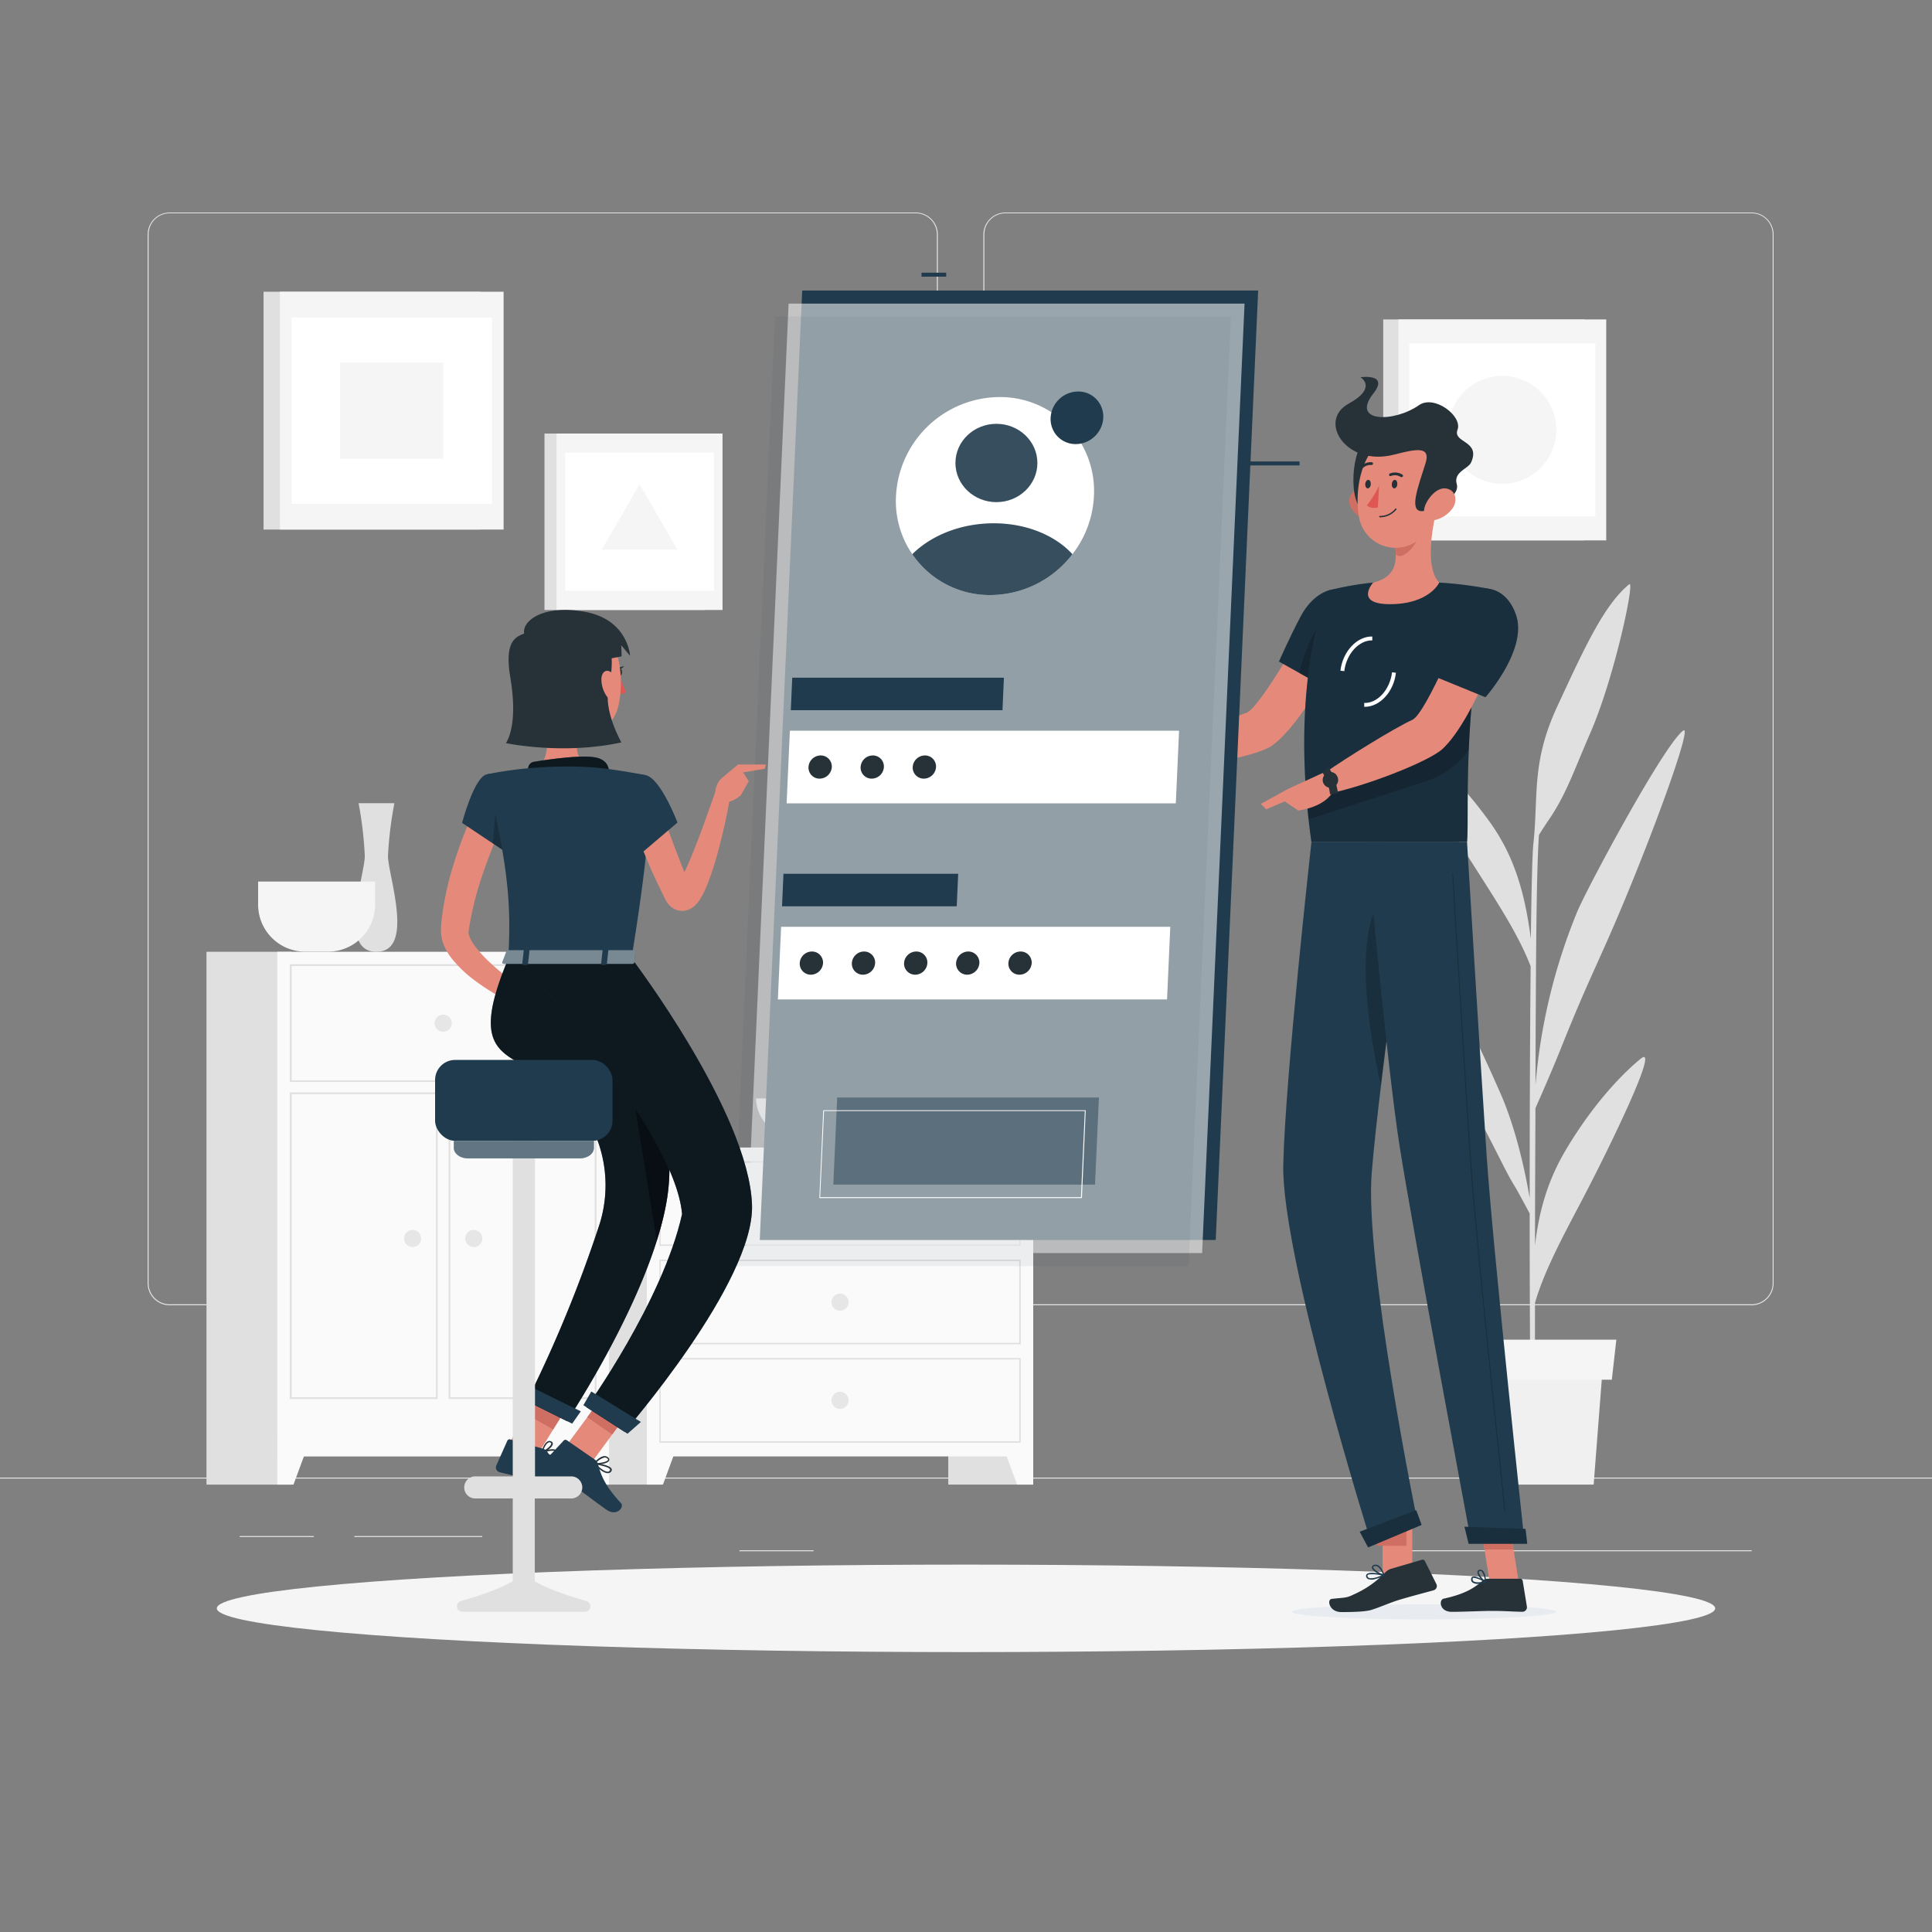 
<svg className="animated" id="freepik_stories-mobile-login" xmlns="http://www.w3.org/2000/svg" viewBox="0 0 500 500" version="1.1" xmlns:xlink="http://www.w3.org/1999/xlink" xmlns:svgjs="http://svgjs.com/svgjs"><rect x="0" y="0" width="500" height="500" fill="#808080" stroke="none"/><g id="freepik--background-complete--inject-1" class="animable" style="transform-origin: 250px 231.02px;"><rect y="382.4" width="500" height="0.25" style="fill: rgb(230, 230, 230); transform-origin: 250px 382.525px;" id="elgph95f6ncic" class="animable"></rect><rect x="91.7" y="397.53" width="33.12" height="0.25" style="fill: rgb(230, 230, 230); transform-origin: 108.26px 397.655px;" id="elrjfw3yorhi" class="animable"></rect><rect x="62.03" y="397.53" width="19.19" height="0.25" style="fill: rgb(230, 230, 230); transform-origin: 71.625px 397.655px;" id="el53ai1arv8va" class="animable"></rect><rect x="191.36" y="401.21" width="19.19" height="0.25" style="fill: rgb(230, 230, 230); transform-origin: 200.955px 401.335px;" id="el5vvd9c9x423" class="animable"></rect><rect x="267.42" y="406.79" width="43.19" height="0.25" style="fill: rgb(230, 230, 230); transform-origin: 289.015px 406.915px;" id="elwhwrh2scrto" class="animable"></rect><rect x="252.19" y="406.79" width="6.33" height="0.25" style="fill: rgb(230, 230, 230); transform-origin: 255.355px 406.915px;" id="elx6oqqjog9h" class="animable"></rect><rect x="359.67" y="401.21" width="93.68" height="0.25" style="fill: rgb(230, 230, 230); transform-origin: 406.51px 401.335px;" id="eluw06f0z08z" class="animable"></rect><path d="M237,337.8H43.91a5.71,5.71,0,0,1-5.7-5.71V60.66A5.71,5.71,0,0,1,43.91,55H237a5.71,5.71,0,0,1,5.71,5.71V332.09A5.71,5.71,0,0,1,237,337.8ZM43.91,55.2a5.46,5.46,0,0,0-5.45,5.46V332.09a5.46,5.46,0,0,0,5.45,5.46H237a5.47,5.47,0,0,0,5.46-5.46V60.66A5.47,5.47,0,0,0,237,55.2Z" style="fill: rgb(230, 230, 230); transform-origin: 140.46px 196.4px;" id="elpoxuilrfga" class="animable"></path><path d="M453.31,337.8H260.21a5.72,5.72,0,0,1-5.71-5.71V60.66A5.72,5.72,0,0,1,260.21,55h193.1A5.71,5.71,0,0,1,459,60.66V332.09A5.71,5.71,0,0,1,453.31,337.8ZM260.21,55.2a5.47,5.47,0,0,0-5.46,5.46V332.09a5.47,5.47,0,0,0,5.46,5.46h193.1a5.47,5.47,0,0,0,5.46-5.46V60.66a5.47,5.47,0,0,0-5.46-5.46Z" style="fill: rgb(230, 230, 230); transform-origin: 356.75px 196.4px;" id="eldcia0g27t68" class="animable"></path><rect x="245.41" y="296.98" width="21.99" height="87.23" style="fill: rgb(224, 224, 224); transform-origin: 256.405px 340.595px;" id="el3ugjkvuf7nk" class="animable"></rect><polygon points="263.22 384.21 267.4 384.21 267.4 372.33 258.84 372.33 263.22 384.21" style="fill: rgb(250, 250, 250); transform-origin: 263.12px 378.27px;" id="elw2pjzy1vch" class="animable"></polygon><rect x="149.05" y="296.98" width="21.99" height="87.23" style="fill: rgb(224, 224, 224); transform-origin: 160.045px 340.595px;" id="el91l7o7e3hch" class="animable"></rect><rect x="167.4" y="296.98" width="100" height="79.94" style="fill: rgb(250, 250, 250); transform-origin: 217.4px 336.95px;" id="eli258yqfsase" class="animable"></rect><path d="M263.77,300.91v21.15H171V300.91h92.74m.39-.39H170.64v21.92h93.52V300.52Z" style="fill: rgb(224, 224, 224); transform-origin: 217.4px 311.48px;" id="ele5ldteayto" class="animable"></path><polygon points="171.57 384.21 167.4 384.21 167.4 372.33 175.95 372.33 171.57 384.21" style="fill: rgb(250, 250, 250); transform-origin: 171.675px 378.27px;" id="ellqcdvfmfx3" class="animable"></polygon><path d="M215.19,311.48a2.21,2.21,0,1,0,2.21-2.21A2.21,2.21,0,0,0,215.19,311.48Z" style="fill: rgb(230, 230, 230); transform-origin: 217.4px 311.48px;" id="eltbd035jd8t" class="animable"></path><path d="M263.77,326.37v21.15H171V326.37h92.74m.39-.38H170.64v21.92h93.52V326Z" style="fill: rgb(224, 224, 224); transform-origin: 217.4px 336.95px;" id="el2dus60lzn2q" class="animable"></path><path d="M215.19,337a2.21,2.21,0,1,0,2.21-2.21A2.21,2.21,0,0,0,215.19,337Z" style="fill: rgb(230, 230, 230); transform-origin: 217.4px 337px;" id="elrt2ybb3oybl" class="animable"></path><path d="M263.77,351.84V373H171V351.84h92.74m.39-.39H170.64v21.93h93.52V351.45Z" style="fill: rgb(224, 224, 224); transform-origin: 217.4px 362.415px;" id="eljm89e131vxt" class="animable"></path><path d="M215.19,362.42a2.21,2.21,0,1,0,2.21-2.22A2.21,2.21,0,0,0,215.19,362.42Z" style="fill: rgb(230, 230, 230); transform-origin: 217.4px 362.41px;" id="elh7j4ml7jfmq" class="animable"></path><rect x="135.62" y="246.32" width="21.99" height="137.9" style="fill: rgb(224, 224, 224); transform-origin: 146.615px 315.27px;" id="elb6ft074v0h6" class="animable"></rect><polygon points="153.43 384.21 157.61 384.21 157.61 372.33 149.06 372.33 153.43 384.21" style="fill: rgb(250, 250, 250); transform-origin: 153.335px 378.27px;" id="elhyg5sh8mz98" class="animable"></polygon><rect x="53.44" y="246.32" width="21.99" height="137.9" style="fill: rgb(224, 224, 224); transform-origin: 64.435px 315.27px;" id="eltl7i0szeqhp" class="animable"></rect><rect x="71.78" y="246.32" width="85.83" height="130.61" style="fill: rgb(250, 250, 250); transform-origin: 114.695px 311.625px;" id="elacdti37cy3t" class="animable"></rect><path d="M153.91,250v29.57H75.48V250h78.43m.46-.45H75V280h79.35V249.56Z" style="fill: rgb(224, 224, 224); transform-origin: 114.685px 264.775px;" id="elbaekt9b1l4p" class="animable"></path><path d="M153.91,283.18v78.43H116.55V283.18h37.36m.46-.46H116.1v79.35h38.27V282.72Z" style="fill: rgb(224, 224, 224); transform-origin: 135.235px 322.395px;" id="el27rm0jabep2" class="animable"></path><path d="M112.84,283.18v78.43H75.48V283.18h37.36m.45-.46H75v79.35h38.27V282.72Z" style="fill: rgb(224, 224, 224); transform-origin: 94.145px 322.395px;" id="el0377r38axafn" class="animable"></path><polygon points="75.96 384.21 71.78 384.21 71.78 372.33 80.34 372.33 75.96 384.21" style="fill: rgb(250, 250, 250); transform-origin: 76.06px 378.27px;" id="elme9iuop3j5h" class="animable"></polygon><path d="M112.48,264.8a2.22,2.22,0,1,0,2.22-2.21A2.22,2.22,0,0,0,112.48,264.8Z" style="fill: rgb(230, 230, 230); transform-origin: 114.7px 264.81px;" id="elh21hxx6tneu" class="animable"></path><path d="M120.4,320.53a2.22,2.22,0,1,0,2.21-2.22A2.21,2.21,0,0,0,120.4,320.53Z" style="fill: rgb(230, 230, 230); transform-origin: 122.62px 320.53px;" id="elkaq17lsp0wr" class="animable"></path><path d="M104.57,320.53a2.21,2.21,0,1,0,2.21-2.22A2.21,2.21,0,0,0,104.57,320.53Z" style="fill: rgb(230, 230, 230); transform-origin: 106.78px 320.52px;" id="el66e8mtx4ms5" class="animable"></path><path d="M102.07,207.87H92.8a97.94,97.94,0,0,1,1.61,13.62c0,5-7.06,24.83,3,24.83s3-19.78,3-24.83A97.94,97.94,0,0,1,102.07,207.87Z" style="fill: rgb(224, 224, 224); transform-origin: 97.41px 227.095px;" id="elpdbfmuikbja" class="animable"></path><path d="M66.8,228.15v6a12.18,12.18,0,0,0,12.14,12.14h6a12.18,12.18,0,0,0,12.14-12.14v-6Z" style="fill: rgb(245, 245, 245); transform-origin: 81.94px 237.22px;" id="ell1r31aqekgq" class="animable"></path><path d="M195.67,284.26c0,7,7.83,12.72,17.4,12.72h8.64c9.57,0,17.4-5.72,17.4-12.72Z" style="fill: rgb(224, 224, 224); transform-origin: 217.39px 290.62px;" id="elijvqzlblvya" class="animable"></path><path d="M424.61,274c-5.24,4.28-12.48,12.11-19.1,23.13-4.42,7.34-7.08,15-8.25,25.18,0-11.5.07-23.85.11-35.51,1.33-3,4.37-9.92,6.55-15.38,7.27-18.23,10-22.72,16.53-38.44,8.73-21,17.67-45.86,15.11-43.87-5.22,4.05-25.22,41.5-27.38,46.86a150,150,0,0,0-10.79,44.85c0-11,.08-21,.12-28.76.14-25.31.57-33.48.78-36,.81-1.28,1.76-2.77,2.32-3.57,4.7-6.8,6.51-12.58,10.93-22.72,6.28-14.35,11.68-39.84,10.1-38.56-6.58,5.36-11.76,16.86-18.58,31.53s-4.87,23.1-6.22,35.62c-.28,2.46-.5,11.74-.66,24.59-1.76-13.7-5.08-22.72-11.13-30.92-7.44-10.09-14.64-16.9-19.92-20.46s9.12,21.22,16,32c6.13,9.64,11.78,18.13,15,26.5-.17,17.43-.25,39.49-.25,60-1.58-9.34-4.16-19.41-7.6-27.2-4.14-9.36-10.5-23.72-15.57-28.59-1.21-1.17,5.3,26.76,9.48,34.18s7.25,14.43,9.88,18.64c.61,1,2.65,4.77,3.81,6.95,0,25.07.14,47.19.36,54.72h1.08c-.07-1.94-.09-14.7-.06-31.58,2.61-9.16,8.57-19.62,13.49-29.16C416.11,297.7,429.85,269.75,424.61,274Z" style="fill: rgb(224, 224, 224); transform-origin: 399.998px 259.967px;" id="elwo6dg71rbvp" class="animable"></path><polygon points="412.44 384.21 381.1 384.21 378.73 353.49 414.81 353.49 412.44 384.21" style="fill: rgb(240, 240, 240); transform-origin: 396.77px 368.85px;" id="elv4ok9xrdg5" class="animable"></polygon><polygon points="417.14 357.07 376.39 357.07 375.23 346.7 418.31 346.7 417.14 357.07" style="fill: rgb(245, 245, 245); transform-origin: 396.77px 351.885px;" id="elb0vy1d7zrqt" class="animable"></polygon><rect x="68.21" y="75.5" width="56.05" height="61.55" style="fill: rgb(224, 224, 224); transform-origin: 96.235px 106.275px;" id="ele5lgonbjtri" class="animable"></rect><rect x="72.43" y="75.5" width="57.9" height="61.55" style="fill: rgb(245, 245, 245); transform-origin: 101.38px 106.275px;" id="el0omu8tcbhqhr" class="animable"></rect><g id="el6b14puqzykq"><rect x="75.46" y="82.17" width="51.85" height="48.2" style="fill: rgb(255, 255, 255); transform-origin: 101.385px 106.27px; transform: rotate(90deg);" class="animable" id="eljktzqrfrsnj"></rect></g><g id="elacj57sn36wq"><rect x="88.02" y="93.86" width="26.71" height="24.83" style="fill: rgb(245, 245, 245); transform-origin: 101.375px 106.275px; transform: rotate(90deg);" class="animable" id="el7b0n5h98kz3"></rect></g><rect x="357.98" y="82.67" width="52.07" height="57.18" style="fill: rgb(224, 224, 224); transform-origin: 384.015px 111.26px;" id="el3vamidww5z9" class="animable"></rect><rect x="361.91" y="82.67" width="53.78" height="57.18" style="fill: rgb(245, 245, 245); transform-origin: 388.8px 111.26px;" id="eld18epbp9fy" class="animable"></rect><g id="el6f93wugwfrq"><rect x="364.72" y="88.87" width="48.16" height="44.77" style="fill: rgb(255, 255, 255); transform-origin: 388.8px 111.255px; transform: rotate(90deg);" class="animable" id="el6xnsue7h5yh"></rect></g><circle cx="388.8" cy="111.26" r="13.97" style="fill: rgb(245, 245, 245); transform-origin: 388.8px 111.26px;" id="el1yiqdnh2l3k" class="animable"></circle><rect x="140.91" y="112.2" width="41.58" height="45.66" style="fill: rgb(224, 224, 224); transform-origin: 161.7px 135.03px;" id="ele656y1ujhl" class="animable"></rect><rect x="144.04" y="112.2" width="42.95" height="45.66" style="fill: rgb(245, 245, 245); transform-origin: 165.515px 135.03px;" id="elw0x6z3luodq" class="animable"></rect><g id="elb4osilhqino"><rect x="146.29" y="117.15" width="38.46" height="35.75" style="fill: rgb(255, 255, 255); transform-origin: 165.52px 135.025px; transform: rotate(90deg);" class="animable" id="elzxqrwe33kff"></rect></g><polygon points="165.52 125.3 155.74 142.24 175.3 142.24 165.52 125.3" style="fill: rgb(245, 245, 245); transform-origin: 165.52px 133.77px;" id="elzib7lu9fn8d" class="animable"></polygon></g><g id="freepik--Shadow--inject-1" class="animable" style="transform-origin: 250px 416.24px;"><ellipse cx="250" cy="416.24" rx="193.89" ry="11.32" style="fill: rgb(245, 245, 245); transform-origin: 250px 416.24px;" id="elh7bbfdm4q8" class="animable"></ellipse></g><g id="freepik--character-2--inject-1" class="animable" style="transform-origin: 344.96px 258.314px;"><path d="M349.25,163.43l-9.92-4s-13.09,23.87-16.84,25.08c-5.1,1.64-15.66,6.2-21.92,7-.85,1-2.24,4.11-2.11,5.24,8.41,2.81,26.89-.92,30.85-3.86C338.32,186.22,349.25,163.43,349.25,163.43Z" style="fill: rgb(229, 138, 123); transform-origin: 323.851px 178.588px;" id="el3pseoorulxc" class="animable"></path><path d="M352.3,158c1.85,6.83-8.17,20.57-8.17,20.57L331,171.21s2.46-5.65,5.46-11.4C341.27,150.52,350.19,150.21,352.3,158Z" style="fill: #203B4D; transform-origin: 341.764px 165.523px;" id="el206tt35vgob" class="animable"></path><g id="elzclddfpsoo"><path d="M352.3,158c1.85,6.83-8.17,20.57-8.17,20.57L331,171.21s2.46-5.65,5.46-11.4C341.27,150.52,350.19,150.21,352.3,158Z" style="opacity: 0.2; transform-origin: 341.764px 165.523px;" class="animable" id="elc4rwysawil7"></path></g><g id="elk6qz7f1nnh"><path d="M336.21,174.15l5.17,2.9.91-15.87C339.28,163.49,337.16,170.45,336.21,174.15Z" style="opacity: 0.2; transform-origin: 339.25px 169.115px;" class="animable" id="el5b6yzdh7tus"></path></g><path d="M343.66,152.86s-10.22,22.74-4.26,65.08h40.27c.64-6.18-1.48-36.34,6.19-65.46a102.44,102.44,0,0,0-13.38-1.71,147.88,147.88,0,0,0-17.11,0A78.93,78.93,0,0,0,343.66,152.86Z" style="fill: #203B4D; transform-origin: 361.697px 184.231px;" id="elm7k74fotrsl" class="animable"></path><g id="elx34xwwe5wb"><path d="M343.66,152.86s-10.22,22.74-4.26,65.08h40.27c.64-6.18-1.48-36.34,6.19-65.46a102.44,102.44,0,0,0-13.38-1.71,147.88,147.88,0,0,0-17.11,0A78.93,78.93,0,0,0,343.66,152.86Z" style="opacity: 0.2; transform-origin: 361.697px 184.231px;" class="animable" id="el9utiai8eelh"></path></g><path d="M334.32,417.14c-.06,1.08,15.21,1.95,34.1,1.95s34.27-.87,34.33-1.95-15.2-1.94-34.1-1.94S334.39,416.07,334.32,417.14Z" style="fill: rgb(232, 236, 241); mix-blend-mode: multiply; transform-origin: 368.535px 417.145px;" id="elcy8h5578zot" class="animable"></path><g id="el1wuj6lf943m"><rect x="357.82" y="390.96" width="7.68" height="17.09" style="fill: rgb(229, 138, 123); transform-origin: 361.66px 399.505px; transform: rotate(-21.161deg);" class="animable" id="elrdcs1piws8b"></rect></g><polygon points="393.05 409.45 385.52 409.45 382.76 392.02 390.29 392.02 393.05 409.45" style="fill: rgb(229, 138, 123); transform-origin: 387.905px 400.735px;" id="elxa1l5v2qp3o" class="animable"></polygon><path d="M385,408.58h8.46a.62.62,0,0,1,.61.52l1.09,6.69a1.18,1.18,0,0,1-1.18,1.34c-2.95-.05-4.37-.23-8.09-.23-2.29,0-7,.24-10.18.24s-3.39-3.12-2.08-3.41c5.88-1.27,8.16-3,10.12-4.68A1.89,1.89,0,0,1,385,408.58Z" style="fill: rgb(38, 50, 56); transform-origin: 384.022px 412.86px;" id="el2hwieh7mu9l" class="animable"></path><path d="M360,406l8-2.34a.65.65,0,0,1,.75.32l3,6a1.15,1.15,0,0,1-.75,1.59c-2.91.8-4.86,1.29-8.5,2.35-2.51.73-5.07,1.92-7.55,2.71-1.72.55-5.76.57-7.85.57-3.09,0-3.78-3.26-2.45-3.41,3.35-.37,3.8-.2,5.65-1.13a25.69,25.69,0,0,0,8.08-5.58A3.75,3.75,0,0,1,360,406Z" style="fill: rgb(38, 50, 56); transform-origin: 357.93px 410.418px;" id="elwtqvt3rjulm" class="animable"></path><path d="M301.83,191.47,293.55,188l-3.41,9.18a34,34,0,0,0,10.24,0Z" style="fill: rgb(229, 138, 123); transform-origin: 295.985px 192.784px;" id="elh6keofn9m84" class="animable"></path><polygon points="287.39 187.76 287.17 193.86 290.14 197.16 293.55 187.98 287.39 187.76" style="fill: rgb(229, 138, 123); transform-origin: 290.36px 192.46px;" id="ely550cdksbp9" class="animable"></polygon><g id="elzm6spbzjzs"><rect x="356.33" y="391.24" width="7.68" height="8.81" style="fill: rgb(207, 111, 100); transform-origin: 360.17px 395.645px; transform: rotate(-21.11deg);" class="animable" id="el5wpfge82di4"></rect></g><polygon points="390.29 392.02 382.76 392.02 384.19 401.01 391.72 401.01 390.29 392.02" style="fill: rgb(207, 111, 100); transform-origin: 387.24px 396.515px;" id="elwcz89j5c16n" class="animable"></polygon><g id="el6egbpbf1ph"><path d="M338.12,206.49c.15,1.81.32,3.66.54,5.56l29.94-9.72A21.44,21.44,0,0,0,380.12,194c.12-2.67.27-5.48.5-8.41.1-1.42.22-2.88.35-4.36s.31-3.12.5-4.7Z" style="opacity: 0.2; transform-origin: 359.795px 194.29px;" class="animable" id="el5d0tpi4zklq"></path></g><path d="M347.9,173.69l-1-.12c.59-5,4.32-8.94,8.25-8.84l0,1C351.71,165.66,348.43,169.21,347.9,173.69Z" style="fill: rgb(255, 255, 255); transform-origin: 351.025px 169.209px;" id="elckugganpy0a" class="animable"></path><path d="M353.23,182.92h-.17l0-1c3.44.13,6.67-3.46,7.2-7.93l1,.12C360.73,179,357.12,182.92,353.23,182.92Z" style="fill: rgb(255, 255, 255); transform-origin: 357.16px 178.455px;" id="el2dqrt8kxahy" class="animable"></path><path d="M371.92,131.5c-1.41,5.51-3.07,15.6.56,19.27,0,0-2.54,5.59-12.77,5.59-9.35,0-4.34-5.59-4.34-5.59,6.22-1.46,6.33-6,5.51-10.3Z" style="fill: rgb(229, 138, 123); transform-origin: 363.255px 143.93px;" id="elhr5wxf094wa" class="animable"></path><path d="M367.42,135.16l-6.53,5.31a17.6,17.6,0,0,1,.35,3c1.91,1.9,5.74-2.91,6.13-5.37A8,8,0,0,0,367.42,135.16Z" style="fill: rgb(207, 111, 100); transform-origin: 364.211px 139.532px;" id="el010ws9ippkpqm" class="animable"></path><path d="M349.66,131.43a6.61,6.61,0,0,0,4.25,3.14c2.4.53,3.6-1.68,2.94-3.9-.59-2-2.56-4.69-5-4.23A3.34,3.34,0,0,0,349.66,131.43Z" style="fill: rgb(207, 111, 100); transform-origin: 353.107px 130.519px;" id="elgt9jqokdnmv" class="animable"></path><path d="M353.63,113.8c-3.74,1.71-5.06,16.57-.36,18.77S360.71,110.55,353.63,113.8Z" style="fill: rgb(38, 50, 56); transform-origin: 354.098px 123.105px;" id="elxtv43bqmbxc" class="animable"></path><path d="M373.06,123.21c-.9,7.46-1,11.85-5,15.67a9.62,9.62,0,0,1-16.36-5.1c-1.21-6.7.46-17.77,7.94-20.74A9.63,9.63,0,0,1,373.06,123.21Z" style="fill: rgb(229, 138, 123); transform-origin: 362.249px 126.998px;" id="elqar85b6a12" class="animable"></path><path d="M360.77,117.66c5.54-1.41,9.61-2.37,8.15,2.24-1.93,6.16-4.25,12.12-1.14,12.39,1.9.17,10.3-3.39,9.23-7-.93-3.14,3-4,3.7-5.59,2.59-5.76-4.82-5-3.5-8.5s-6-9.14-10-6.33c-6.51,4.54-17.68,4.47-11.81-3,4.21-5.33-3.3-4.24-3.3-4.24s4.54,2.69-3.1,6.85C340.92,108.92,348.33,120.85,360.77,117.66Z" style="fill: rgb(38, 50, 56); transform-origin: 363.444px 114.917px;" id="elvvs3h46pcbo" class="animable"></path><path d="M376,131.43a7.75,7.75,0,0,1-4.61,3.14c-2.47.53-3.42-1.68-2.49-3.9.83-2,3.11-4.69,5.47-4.23S377.27,129.47,376,131.43Z" style="fill: rgb(229, 138, 123); transform-origin: 372.609px 130.519px;" id="el976vxiqbps9" class="animable"></path><path d="M339.4,217.94s-6.76,60.5-7.29,83.46c-.54,23.88,22.91,98.39,22.91,98.39l12-5s-14-68.08-12-91.53c2.12-25.57,10.88-85.28,10.88-85.28Z" style="fill: #203B4D; transform-origin: 349.56px 308.865px;" id="eltvkhhecgcx" class="animable"></path><g id="elq06z3hk9cq"><path d="M356.2,234.55c-5.39,11.18-1.76,33.29,1.16,46.39,1.11-9.25,2.43-19.29,3.68-28.58C360.92,238.08,359.81,227.05,356.2,234.55Z" style="opacity: 0.2; transform-origin: 357.234px 256.534px;" class="animable" id="elsmg26s4x0u"></path></g><path d="M366.49,390.83c.06,0,1.42,3.82,1.42,3.82l-13.84,5.82-2.18-4.06Z" style="fill: #203B4D; transform-origin: 359.9px 395.65px;" id="elcdhf0thckz6" class="animable"></path><path d="M353.69,217.94s5.17,57.54,8.59,79.09c3.76,23.61,18.5,102.24,18.5,102.24h13.79s-8.26-76.72-9.82-100.1c-1.7-25.36-5.08-81.23-5.08-81.23Z" style="fill: #203B4D; transform-origin: 374.13px 308.605px;" id="elnc11cox83l" class="animable"></path><path d="M394.78,395.68c.06,0,.46,3.85.46,3.85H380.08L379,395.11Z" style="fill: #203B4D; transform-origin: 387.12px 397.32px;" id="eldxuwhsdb0xk" class="animable"></path><g id="elj3rusewed8"><path d="M389.5,391.12a.13.13,0,0,1-.13-.11c-.08-.7-7.53-70-8.93-91-1.52-22.78-4.58-73.31-4.61-73.82a.12.12,0,0,1,.12-.13h0a.13.13,0,0,1,.13.12c0,.51,3.09,51,4.61,73.82,1.4,21,8.85,90.25,8.92,91a.12.12,0,0,1-.11.14Z" style="opacity: 0.2; transform-origin: 382.721px 308.6px;" class="animable" id="elidotp3nkrhf"></path></g><path d="M361.62,125.29c0,.61-.38,1.1-.78,1.1s-.69-.49-.65-1.1.38-1.1.78-1.1S361.66,124.69,361.62,125.29Z" style="fill: rgb(38, 50, 56); transform-origin: 360.905px 125.29px;" id="elqpnaxq2gb3b" class="animable"></path><path d="M354.76,125.29c0,.61-.39,1.1-.78,1.1s-.69-.49-.66-1.1.39-1.1.79-1.1S354.8,124.69,354.76,125.29Z" style="fill: rgb(38, 50, 56); transform-origin: 354.041px 125.29px;" id="elx757y0fu7b" class="animable"></path><path d="M356.92,125.6a23.3,23.3,0,0,1-3.2,5.19c1,1,2.87.54,2.87.54Z" style="fill: rgb(223, 87, 83); transform-origin: 355.32px 128.518px;" id="el0i28gsbcmd3f" class="animable"></path><path d="M357.1,133.88a.17.17,0,0,1-.17-.18.19.19,0,0,1,.19-.18,5.12,5.12,0,0,0,4-1.88.19.19,0,0,1,.25,0,.18.18,0,0,1,0,.25A5.46,5.46,0,0,1,357.1,133.88Z" style="fill: rgb(38, 50, 56); transform-origin: 359.175px 132.737px;" id="elj9wgdiwoxy" class="animable"></path><path d="M362.84,123.45a.34.34,0,0,1-.31,0,2.84,2.84,0,0,0-2.55-.27.34.34,0,0,1-.46-.16.37.37,0,0,1,.19-.48,3.51,3.51,0,0,1,3.23.3.35.35,0,0,1,.09.49A.4.4,0,0,1,362.84,123.45Z" style="fill: rgb(38, 50, 56); transform-origin: 361.292px 122.883px;" id="elji48azmd5ho" class="animable"></path><path d="M352.11,121.45a.29.29,0,0,1-.14-.08.35.35,0,0,1,0-.5,3.74,3.74,0,0,1,3.08-1.24.34.34,0,0,1,.28.41.39.39,0,0,1-.42.3h0a3,3,0,0,0-2.43,1A.37.37,0,0,1,352.11,121.45Z" style="fill: rgb(38, 50, 56); transform-origin: 353.602px 120.541px;" id="el8lbpzyr2fc5" class="animable"></path><path d="M389.73,162.32l-10.4-2.77s-10.2,25.11-13.81,26.74c-4.9,2.24-17.31,10-22.59,13.67-.29,1.25-.06,4.56.6,5.47,9-1.64,26.23-8.27,29.83-11.64C381.57,186.1,389.73,162.32,389.73,162.32Z" style="fill: rgb(229, 138, 123); transform-origin: 366.268px 182.49px;" id="elqs0l4ye2us" class="animable"></path><path d="M382.47,409.9a2.19,2.19,0,0,1-1.43-.39,1,1,0,0,1-.31-.94.59.59,0,0,1,.34-.5c.84-.43,3.19,1.06,3.46,1.23a.16.16,0,0,1,.07.18.21.21,0,0,1-.14.15A9.48,9.48,0,0,1,382.47,409.9Zm-1-1.56a.53.53,0,0,0-.23,0,.22.22,0,0,0-.12.21.68.68,0,0,0,.2.65c.39.35,1.37.39,2.66.14A6.63,6.63,0,0,0,381.44,408.34Z" style="fill: #203B4D; transform-origin: 382.658px 408.95px;" id="elytd3kh9jtz" class="animable"></path><path d="M384.41,409.63a.13.13,0,0,1-.08,0c-.75-.42-2.16-2.07-1.95-2.91a.61.61,0,0,1,.59-.47.94.94,0,0,1,.75.23c.83.71.88,2.89.88,3a.15.15,0,0,1-.09.16A.17.17,0,0,1,384.41,409.63Zm-1.34-3.05H383c-.23,0-.26.13-.27.18-.12.49.77,1.74,1.51,2.33a4.14,4.14,0,0,0-.75-2.36A.61.61,0,0,0,383.07,406.58Z" style="fill: #203B4D; transform-origin: 383.48px 407.943px;" id="elnccv5pkbbik" class="animable"></path><path d="M355.92,408.65a2.87,2.87,0,0,1-1.89,0,.94.94,0,0,1-.49-.76.59.59,0,0,1,.21-.53c.8-.72,4.07,0,4.44.14a.16.16,0,0,1,.12.16.19.19,0,0,1-.11.18A14.64,14.64,0,0,1,355.92,408.65Zm-1.63-1.19a.69.69,0,0,0-.31.15.21.21,0,0,0-.08.21.63.63,0,0,0,.32.51c.53.28,1.76.06,3.35-.61A9.84,9.84,0,0,0,354.29,407.46Z" style="fill: #203B4D; transform-origin: 355.923px 407.927px;" id="elcu0e53kdu2e" class="animable"></path><path d="M358.17,407.84h-.08c-1-.18-3-1.33-3.06-2.19,0-.2.09-.48.57-.64a1.28,1.28,0,0,1,1,.06c1.08.53,1.65,2.45,1.68,2.54a.18.18,0,0,1-.05.17A.18.18,0,0,1,358.17,407.84Zm-2.37-2.53-.1,0c-.31.11-.31.24-.31.28,0,.52,1.45,1.47,2.46,1.79a3.78,3.78,0,0,0-1.4-2A.92.92,0,0,0,355.8,405.31Z" style="fill: #203B4D; transform-origin: 356.657px 406.388px;" id="elunhf0vi18" class="animable"></path><path d="M343.78,199.37l-10.43,4.8-1.21,3,3.85,2.59s7.2-.78,9.25-5.41Z" style="fill: rgb(229, 138, 123); transform-origin: 338.69px 204.565px;" id="elcc2g9uckm4l" class="animable"></path><path d="M344.22,205.6a14.06,14.06,0,0,0-1.94-5.66l1.65-1.24a16.09,16.09,0,0,1,2.32,6.55Z" style="fill: rgb(38, 50, 56); transform-origin: 344.265px 202.15px;" id="eleom5o706j8b" class="animable"></path><path d="M346,200.79a2,2,0,1,1-2.44-.78A1.82,1.82,0,0,1,346,200.79Z" style="fill: rgb(38, 50, 56); transform-origin: 344.312px 201.837px;" id="elyu2ggp16iw" class="animable"></path><polygon points="326.3 208.05 327.69 209.45 337.05 205.45 333.35 204.17 326.3 208.05" style="fill: rgb(229, 138, 123); transform-origin: 331.675px 206.81px;" id="elp0p40em21a" class="animable"></polygon><g id="el5w9ik5talo"><path d="M366.49,390.83c.06,0,1.42,3.82,1.42,3.82l-13.84,5.82-2.18-4.06Z" style="opacity: 0.2; transform-origin: 359.9px 395.65px;" class="animable" id="elrla17p7b75n"></path></g><g id="el988s7xsv19"><path d="M394.78,395.68c.06,0,.46,3.85.46,3.85H380.08L379,395.11Z" style="opacity: 0.2; transform-origin: 387.12px 397.32px;" class="animable" id="eli4ccpboa21b"></path></g><path d="M392.44,159.44c2.75,8.87-8,21-8,21l-14.85-6.06a154.08,154.08,0,0,1,6.08-15.07C380.23,149.48,389.66,150.49,392.44,159.44Z" style="fill: #203B4D; transform-origin: 381.24px 166.383px;" id="el2ss4et287y8" class="animable"></path><g id="el2mqfiya02jt"><path d="M392.44,159.44c2.75,8.87-8,21-8,21l-14.85-6.06a154.08,154.08,0,0,1,6.08-15.07C380.23,149.48,389.66,150.49,392.44,159.44Z" style="opacity: 0.2; transform-origin: 381.24px 166.383px;" class="animable" id="el2okj881eecl"></path></g></g><g id="freepik--Screen--inject-1" class="animable animator-active" style="transform-origin: 259.106px 199.115px;"><rect x="238.49" y="70.57" width="6.39" height="1.03" style="fill: #203B4D; transform-origin: 241.685px 71.085px;" id="elar0h62fnyfk" class="animable"></rect><g id="elseddqxak4r"><rect x="319.14" y="119.42" width="17.18" height="1.03" style="fill: #203B4D; transform-origin: 327.73px 119.935px; transform: rotate(-87.42deg);" class="animable" id="elwzybcy97drt"></rect></g><polygon points="325.61 75.19 207.61 75.19 196.63 320.91 314.63 320.91 325.61 75.19" style="fill: #203B4D; transform-origin: 261.12px 198.05px;" id="elx9pj09qem9" class="animable"></polygon><g id="elv882b1cw4mh"><polygon points="322.09 78.57 204.09 78.57 193.11 324.29 311.11 324.29 322.09 78.57" style="fill: rgb(250, 250, 250); opacity: 0.56; transform-origin: 257.6px 201.43px;" class="animable" id="el04bhpi0x0dic"></polygon></g><g id="elwlll90xm2ao"><polygon points="318.57 81.94 200.57 81.94 189.58 327.66 307.58 327.66 318.57 81.94" style="fill: #203B4D; opacity: 0.07; transform-origin: 254.075px 204.8px;" class="animable" id="elyo01v0ugtx"></polygon></g><polygon points="305.14 189.11 204.42 189.11 203.58 207.91 304.3 207.91 305.14 189.11" style="fill: rgb(255, 255, 255); transform-origin: 254.36px 198.51px;" id="elu92awhfe1oi" class="animable"></polygon><polygon points="259.81 175.39 205.03 175.39 204.66 183.8 259.44 183.8 259.81 175.39" style="fill: #203B4D; transform-origin: 232.235px 179.595px;" id="el5q3qabhb79u" class="animable"></polygon><polygon points="302.87 239.85 202.15 239.85 201.31 258.65 302.03 258.65 302.87 239.85" style="fill: rgb(255, 255, 255); transform-origin: 252.09px 249.25px;" id="elkf082danyd" class="animable"></polygon><g id="elvj8poohva3"><polygon points="284.4 284.04 216.67 284.04 215.66 306.57 283.39 306.57 284.4 284.04" style="fill: #203B4D; opacity: 0.47; transform-origin: 250.03px 295.305px;" class="animable" id="el04907dwvto45"></polygon></g><path d="M279.87,310.07H212.14a.18.18,0,0,1-.09,0,.14.14,0,0,1,0-.09l1-22.54a.11.11,0,0,1,.12-.11h67.73a.09.09,0,0,1,.08,0,.08.08,0,0,1,0,.08L280,310A.13.13,0,0,1,279.87,310.07Zm-67.61-.24h67.49l1-22.3H213.26Z" style="fill: rgb(255, 255, 255); transform-origin: 246.517px 298.698px;" id="el0m4jmtysikv" class="animable"></path><polygon points="247.98 226.13 202.76 226.13 202.39 234.55 247.6 234.55 247.98 226.13" style="fill: #203B4D; transform-origin: 225.185px 230.34px;" id="elu92c83hl46e" class="animable"></polygon><path d="M283.11,128.38a26.53,26.53,0,0,1-5.57,15.05A26.88,26.88,0,0,1,256.34,154a24.31,24.31,0,0,1-24.46-25.62,27,27,0,0,1,26.75-25.62A24.29,24.29,0,0,1,283.11,128.38Z" style="fill: rgb(255, 255, 255); transform-origin: 257.496px 128.38px;" id="elptq93ky6zb" class="animable"></path><path d="M285.52,108.12a7,7,0,0,1-1.48,4,7.17,7.17,0,0,1-5.64,2.81,6.48,6.48,0,0,1-5.38-2.81,6.61,6.61,0,0,1-1.12-4,7.18,7.18,0,0,1,7.11-6.8A6.46,6.46,0,0,1,285.52,108.12Z" style="fill: #203B4D; transform-origin: 278.711px 108.125px;" id="elsr42e05bghf" class="animable"></path><path d="M215.27,198.51a3.19,3.19,0,0,1-3.15,3,2.85,2.85,0,0,1-2.88-3,3.17,3.17,0,0,1,3.15-3A2.86,2.86,0,0,1,215.27,198.51Z" style="fill: rgb(38, 50, 56); transform-origin: 212.255px 198.51px;" id="elqutwsqf6ko8" class="animable"></path><path d="M228.75,198.51a3.18,3.18,0,0,1-3.15,3,2.85,2.85,0,0,1-2.87-3,3.17,3.17,0,0,1,3.14-3A2.85,2.85,0,0,1,228.75,198.51Z" style="fill: rgb(38, 50, 56); transform-origin: 225.74px 198.51px;" id="elv6iryi9q2mn" class="animable"></path><path d="M242.24,198.51a3.18,3.18,0,0,1-3.15,3,2.86,2.86,0,0,1-2.88-3,3.18,3.18,0,0,1,3.15-3A2.85,2.85,0,0,1,242.24,198.51Z" style="fill: rgb(38, 50, 56); transform-origin: 239.225px 198.51px;" id="elscloz6k3p4e" class="animable"></path><path d="M213,249.25a3.19,3.19,0,0,1-3.15,3,2.86,2.86,0,0,1-2.88-3,3.18,3.18,0,0,1,3.15-3A2.86,2.86,0,0,1,213,249.25Z" style="fill: rgb(38, 50, 56); transform-origin: 209.985px 249.25px;" id="eluidvp90r62" class="animable"></path><path d="M226.48,249.25a3.18,3.18,0,0,1-3.14,3,2.85,2.85,0,0,1-2.88-3,3.18,3.18,0,0,1,3.15-3A2.85,2.85,0,0,1,226.48,249.25Z" style="fill: rgb(38, 50, 56); transform-origin: 223.47px 249.25px;" id="elkmzexyjmdm" class="animable"></path><path d="M240,249.25a3.18,3.18,0,0,1-3.15,3,2.87,2.87,0,0,1-2.88-3,3.19,3.19,0,0,1,3.15-3A2.85,2.85,0,0,1,240,249.25Z" style="fill: rgb(38, 50, 56); transform-origin: 236.985px 249.25px;" id="elzws2mujv0dm" class="animable"></path><path d="M253.46,249.25a3.19,3.19,0,0,1-3.15,3,2.87,2.87,0,0,1-2.88-3,3.19,3.19,0,0,1,3.15-3A2.86,2.86,0,0,1,253.46,249.25Z" style="fill: rgb(38, 50, 56); transform-origin: 250.445px 249.25px;" id="elv7czziqtig" class="animable"></path><path d="M267,249.25a3.19,3.19,0,0,1-3.15,3,2.85,2.85,0,0,1-2.88-3,3.18,3.18,0,0,1,3.15-3A2.86,2.86,0,0,1,267,249.25Z" style="fill: rgb(38, 50, 56); transform-origin: 263.985px 249.25px;" id="el5k2s9gnyy6" class="animable"></path><g id="el59zd9zvilh3"><ellipse cx="257.87" cy="119.82" rx="10.6" ry="10.13" style="fill: #203B4D; transform-origin: 257.87px 119.82px; transform: rotate(-44.36deg);" class="animable" id="el2g087zp1slw"></ellipse></g><path d="M277.54,143.43A26.88,26.88,0,0,1,256.34,154a24.27,24.27,0,0,1-20.24-10.57c4.86-4.84,12.55-8,21.07-8S273.11,138.59,277.54,143.43Z" style="fill: #203B4D; transform-origin: 256.82px 144.715px;" id="ellluxjghdz9" class="animable"></path><g id="el90ebdmb18ch"><ellipse cx="257.87" cy="119.82" rx="10.6" ry="10.13" style="fill: rgb(255, 255, 255); opacity: 0.1; transform-origin: 257.87px 119.82px; transform: rotate(-44.36deg);" class="animable" id="elhys13mvipng"></ellipse></g><g id="elsn8vm70t048"><path d="M277.54,143.43A26.88,26.88,0,0,1,256.34,154a24.27,24.27,0,0,1-20.24-10.57c4.86-4.84,12.55-8,21.07-8S273.11,138.59,277.54,143.43Z" style="fill: rgb(255, 255, 255); opacity: 0.1; transform-origin: 256.82px 144.715px;" class="animable" id="eloog7f9wj22q"></path></g></g><g id="freepik--character-1--inject-1" class="animable" style="transform-origin: 153.49px 288.46px;"><path d="M130.41,212.44c-.95,2.08-1.95,4.37-2.82,6.59s-1.76,4.51-2.53,6.79a86.24,86.24,0,0,0-3.58,13.8l-.22,1.47a2.15,2.15,0,0,0,.07.75,7.8,7.8,0,0,0,1.1,2.32,29.28,29.28,0,0,0,4.44,5,67.35,67.35,0,0,0,5.52,4.61c1.92,1.48,3.94,2.92,5.93,4.28l-1.87,3.51A70.87,70.87,0,0,1,123,253.85a32.39,32.39,0,0,1-6-5.68,14.25,14.25,0,0,1-2.39-4.27,9.7,9.7,0,0,1-.48-3c0-.24,0-.59,0-.76l0-.49.1-1a78.22,78.22,0,0,1,3.27-15.34c.78-2.46,1.61-4.91,2.56-7.3s1.93-4.73,3.14-7.16Z" style="fill: rgb(229, 138, 123); transform-origin: 126.225px 235.205px;" id="el6pmyqjffuoq" class="animable"></path><path d="M136.91,257.43l7.07-3.58-1.83,7.76s-4.85,1.36-7.1-1Z" style="fill: rgb(229, 138, 123); transform-origin: 139.515px 257.925px;" id="elh16g82i6f8r" class="animable"></path><polygon points="150.45 255.12 148.57 261.54 142.15 261.61 143.98 253.85 150.45 255.12" style="fill: rgb(229, 138, 123); transform-origin: 146.3px 257.73px;" id="elelhtyx7pqo" class="animable"></polygon><path d="M160.43,175A20,20,0,0,0,162,179a1.63,1.63,0,0,1-1.59.51Z" style="fill: rgb(223, 87, 83); transform-origin: 161.205px 177.276px;" id="elojnh73mes6" class="animable"></path><ellipse cx="160.22" cy="173.91" rx="0.75" ry="1.15" style="fill: rgb(38, 50, 56); transform-origin: 160.22px 173.91px;" id="eluwxa7hh8dg" class="animable"></ellipse><path d="M160,172.8l1.52-.43S160.78,173.55,160,172.8Z" style="fill: rgb(38, 50, 56); transform-origin: 160.76px 172.71px;" id="el13lqkv31hv9" class="animable"></path><path d="M140.9,182.34c.91,4.65,1.82,13.18-1.44,16.29,0,0,1.28,4.72,9.93,4.72,9.51,0,4.54-4.72,4.54-4.72-5.19-1.24-5.06-5.09-4.15-8.71Z" style="fill: rgb(229, 138, 123); transform-origin: 147.344px 192.845px;" id="eletb0387czkk" class="animable"></path><path d="M138.37,171.74c.48,7.77.52,11.07,4.44,15.06,5.91,6,15.35,3.72,17.2-4,1.67-7,.61-18.52-7-21.61A10.62,10.62,0,0,0,138.37,171.74Z" style="fill: rgb(229, 138, 123); transform-origin: 149.518px 175.3px;" id="el1vnv6kzarlah" class="animable"></path><path d="M139.14,163c-3.9,1.42-9.1.36-7.06,12.39,2.16,12.74-1.16,16.93-1.16,16.93s14.79,3.15,29.89-.19c0,0-4.61-8.06-3.32-14,1.65-7.5.35-10.27.35-10.27S144.62,161,139.14,163Z" style="fill: rgb(38, 50, 56); transform-origin: 145.865px 178.15px;" id="eltgd8wtmi5w" class="animable"></path><path d="M155.64,175.79a7.81,7.81,0,0,0,1.22,4.17c1.06,1.62,2.31,1,2.62-.72.28-1.51.07-4.18-1.28-5.22S155.66,174,155.64,175.79Z" style="fill: rgb(229, 138, 123); transform-origin: 157.614px 177.252px;" id="elkalrszxpttm" class="animable"></path><path d="M135.75,164.31c-1.12-3.15,4.22-8,15.52-6s11.79,11.41,11.79,11.41L160.78,167l.1,2.86-11.61,2.23Z" style="fill: rgb(38, 50, 56); transform-origin: 149.332px 164.965px;" id="elz9de0uj2mu" class="animable"></path><path d="M136.71,199.16h0a1.77,1.77,0,0,1,1.45-2c3.52-.58,11.52-1.76,15.54-1.2,3,.42,3.78,2.16,3.91,3.59a1.76,1.76,0,0,1-1.85,1.9l-17.38-.78A1.78,1.78,0,0,1,136.71,199.16Z" style="fill: #203B4D; transform-origin: 147.154px 198.633px;" id="elu3oqlqo633e" class="animable"></path><g id="el7ww897leljj"><path d="M136.71,199.16h0a1.77,1.77,0,0,1,1.45-2c3.52-.58,11.52-1.76,15.54-1.2,3,.42,3.78,2.16,3.91,3.59a1.76,1.76,0,0,1-1.85,1.9l-17.38-.78A1.78,1.78,0,0,1,136.71,199.16Z" style="opacity: 0.6; transform-origin: 147.154px 198.633px;" class="animable" id="el0ur5bl56otyh"></path></g><polygon points="146.76 373.86 153.21 378.34 164 363.71 157.55 359.24 146.76 373.86" style="fill: rgb(229, 138, 123); transform-origin: 155.38px 368.79px;" id="eloqxtyogo0v8" class="animable"></polygon><polygon points="131.72 373.57 138.53 377.45 148.08 361.98 141.27 358.1 131.72 373.57" style="fill: rgb(229, 138, 123); transform-origin: 139.9px 367.775px;" id="eln3boesbhjih" class="animable"></polygon><polygon points="163.99 363.71 158.43 371.25 151.98 366.78 157.54 359.24 163.99 363.71" style="fill: rgb(207, 111, 100); transform-origin: 157.985px 365.245px;" id="el8nalvcsh2i3" class="animable"></polygon><polygon points="141.26 358.1 148.08 361.99 143.16 369.96 136.34 366.07 141.26 358.1" style="fill: rgb(207, 111, 100); transform-origin: 142.21px 364.03px;" id="elo6vt1bp8vae" class="animable"></polygon><path d="M152.2,248s25.18,31.73,20.45,62.08c-3.81,24.51-25.91,57.7-25.91,57.7l-10.39-5.16a339.26,339.26,0,0,0,18.7-45.44,33.59,33.59,0,0,0-4-29.1c-12.76-18.63-33.2-7.54-19.45-40.08Z" style="fill: #203B4D; transform-origin: 150.135px 307.89px;" id="el7obfmrqaysp" class="animable"></path><g id="elst6q5iadk48"><path d="M152.2,248s25.18,31.73,20.45,62.08c-3.81,24.51-25.91,57.7-25.91,57.7l-10.39-5.16a339.26,339.26,0,0,0,18.7-45.44,33.59,33.59,0,0,0-4-29.1c-12.76-18.63-33.2-7.54-19.45-40.08Z" style="opacity: 0.6; transform-origin: 150.135px 307.89px;" class="animable" id="eludmua9lbjss"></path></g><g id="elif61gr4mtkc"><path d="M164.55,268.38l-3.66-3.64c0,.29,7.09,44.06,9.08,56.36a74.53,74.53,0,0,0,2.69-11C175,295.21,170.11,280,164.55,268.38Z" style="opacity: 0.4; transform-origin: 167.075px 292.92px;" class="animable" id="el8rxd6a8qx4p"></path></g><path d="M163.44,248s30.32,39.88,31.18,63.79c.71,20-33,58.75-33,58.75l-9.8-6.34s19.73-27.52,24.7-50C174.6,291.92,134,248,134,248Z" style="fill: #203B4D; transform-origin: 164.316px 309.27px;" id="elsvujvn8qhtg" class="animable"></path><g id="el0y8g3kdru6je"><path d="M163.44,248s30.32,39.88,31.18,63.79c.71,20-33,58.75-33,58.75l-9.8-6.34s19.73-27.52,24.7-50C174.6,291.92,134,248,134,248Z" style="opacity: 0.6; transform-origin: 164.316px 309.27px;" class="animable" id="elp1ldjue7jv"></path></g><path d="M125.93,200.41c-3.24.77-6.35,12.55-6.35,12.55l12.67,8.46s4.22-9.32,2.74-13.4C133.46,203.77,130,199.44,125.93,200.41Z" style="fill: #203B4D; transform-origin: 127.442px 210.846px;" id="elp7nrui9j5xo" class="animable"></path><g id="el6l3qpb04w2y"><path d="M128.41,208l-.88,10.27,4.71,3.16a42.2,42.2,0,0,0,2.87-9.14Z" style="opacity: 0.2; transform-origin: 131.32px 214.715px;" class="animable" id="eleso0e61zzpw"></path></g><path d="M167.19,200.64s3.74,1.31-3.75,47.35H131.58c.54-13,.55-21-5.65-47.58a94.29,94.29,0,0,1,13.53-1.78,101.16,101.16,0,0,1,14.47,0C160.15,199.2,167.19,200.64,167.19,200.64Z" style="fill: #203B4D; transform-origin: 147.027px 223.18px;" id="elfiv8wjc1swf" class="animable"></path><path d="M170.43,208c.72,2,1.48,4.15,2.28,6.22s1.56,4.2,2.37,6.3l2.45,6.28.62,1.57.32.78.15.39c0,.07,0,.07,0,.06a2.06,2.06,0,0,0-.7-.62,2.85,2.85,0,0,0-1.3-.39,2.61,2.61,0,0,0-1.11.21c-.46.21-.46.3-.45.29a1.21,1.21,0,0,0,.22-.23,13.63,13.63,0,0,0,1.43-2.33c.47-.92.92-1.9,1.37-2.89.88-2,1.69-4.07,2.5-6.16s1.58-4.2,2.33-6.33l2.28-6.38,3.85,1c-.76,4.56-1.74,9-2.92,13.52-.57,2.25-1.24,4.48-2,6.73-.38,1.13-.8,2.25-1.28,3.4A21.55,21.55,0,0,1,181,233a9.32,9.32,0,0,1-.88,1.08,5.42,5.42,0,0,1-1.82,1.29,4.48,4.48,0,0,1-1.94.36,4.4,4.4,0,0,1-2.11-.63,5.38,5.38,0,0,1-1.82-1.89c-.15-.26-.28-.52-.37-.71l-.19-.38-.38-.78-.76-1.55c-1-2.08-2-4.18-2.87-6.29s-1.79-4.25-2.65-6.4-1.63-4.3-2.36-6.62Z" style="fill: rgb(229, 138, 123); transform-origin: 175.945px 220.252px;" id="elklcelxequbg" class="animable"></path><path d="M167.19,200.64c3.83.91,8.14,12.23,8.14,12.23l-11.39,9.69s-7.37-12.34-5.88-16.41C159.61,201.91,162.19,199.45,167.19,200.64Z" style="fill: #203B4D; transform-origin: 166.596px 211.45px;" id="elfb1fzfe8aen" class="animable"></path><path d="M187,201.19l4-3.34,2.78,4.33-2.05,3.61s-3.26,3-6.14,1.47h0A5.17,5.17,0,0,1,187,201.19Z" style="fill: rgb(229, 138, 123); transform-origin: 189.462px 202.772px;" id="elcrrre05wwg6" class="animable"></path><polygon points="198.22 197.86 197.92 198.95 191.59 200.01 190.97 197.85 198.22 197.86" style="fill: rgb(229, 138, 123); transform-origin: 194.595px 198.93px;" id="ellb0bhgcmxf" class="animable"></polygon><polygon points="162.4 371.05 150.98 363.67 153.03 360.11 165.86 368 162.4 371.05" style="fill: #203B4D; transform-origin: 158.42px 365.58px;" id="elcusd6r7bl3" class="animable"></polygon><path d="M143,376.93a6.88,6.88,0,0,1-2.82-1,.18.18,0,0,1,0-.34c.31-.1,3-.93,3.78-.29a.64.64,0,0,1,.22.61,1.06,1.06,0,0,1-.57.86A1.31,1.31,0,0,1,143,376.93Zm-2.25-1.1c1.25.64,2.25.87,2.73.63a.7.7,0,0,0,.36-.58c0-.16,0-.23-.09-.27C143.33,375.27,141.83,375.53,140.73,375.83Z" style="fill: rgb(38, 50, 56); transform-origin: 142.125px 375.995px;" id="elrhvbqegxkt" class="animable"></path><path d="M140.25,376a.2.2,0,0,1-.14-.06.19.19,0,0,1,0-.18c0-.09.65-2.26,1.67-2.75a1,1,0,0,1,.83,0,.66.66,0,0,1,.46.67c-.07.9-1.9,2.14-2.74,2.35Zm1.94-2.73a.68.68,0,0,0-.28.07c-.62.3-1.13,1.47-1.38,2.18.88-.37,2.09-1.35,2.13-1.9,0-.09,0-.2-.23-.3A.74.74,0,0,0,142.19,373.24Z" style="fill: rgb(38, 50, 56); transform-origin: 141.579px 374.475px;" id="elx5923lgnid" class="animable"></path><path d="M157.27,381.25c-1.13,0-2.7-1.45-3.56-2.34a.18.18,0,0,1,0-.21.21.21,0,0,1,.19-.1c.4,0,3.87.52,4.36,1.5a.57.57,0,0,1,0,.58,1,1,0,0,1-.79.56Zm-2.9-2.2c1.26,1.22,2.37,1.9,3,1.82a.68.68,0,0,0,.52-.37.21.21,0,0,0,0-.23C157.63,379.73,155.78,379.27,154.37,379.05Z" style="fill: rgb(38, 50, 56); transform-origin: 156.008px 379.925px;" id="el9fsdk85xufm" class="animable"></path><path d="M154.48,379a3.27,3.27,0,0,1-.67-.05.18.18,0,0,1-.14-.11.21.21,0,0,1,0-.19c.06-.07,1.41-1.7,2.69-1.81a1.39,1.39,0,0,1,1,.32c.39.34.37.64.27.83C157.38,378.67,155.65,379,154.48,379Zm-.26-.37c1.12.06,2.91-.31,3.14-.8,0,0,.08-.16-.18-.38a1,1,0,0,0-.76-.24A4.38,4.38,0,0,0,154.22,378.64Z" style="fill: rgb(38, 50, 56); transform-origin: 155.669px 377.919px;" id="elykbzr01rdbg" class="animable"></path><path d="M140.52,374.92l-8.48-2.4a.62.62,0,0,0-.75.35l-2.86,6.43a1.26,1.26,0,0,0,.83,1.69c3,.78,4.44,1,8.17,2.07,2.3.64,5.58,1.83,8.75,2.73s4.23-2.19,3-2.85c-5.56-2.94-6-5-7.52-7.2A2.06,2.06,0,0,0,140.52,374.92Z" style="fill: #203B4D; transform-origin: 139.008px 379.223px;" id="el5yp1qz7ott9" class="animable"></path><path d="M153.94,377.74l-7.24-5a.62.62,0,0,0-.82.08l-4.8,5.16a1.25,1.25,0,0,0,.24,1.86c2.55,1.71,3.87,2.4,7.06,4.61,2,1.36,5.87,4.38,8.57,6.26s4.71-.7,3.75-1.72c-4.3-4.59-5.24-7.47-5.95-10.08A2.07,2.07,0,0,0,153.94,377.74Z" style="fill: #203B4D; transform-origin: 150.857px 382px;" id="elz6wmi35xp8p" class="animable"></path><polygon points="148.07 368.44 135.02 361.95 136.37 358.41 150.31 365.25 148.07 368.44" style="fill: #203B4D; transform-origin: 142.665px 363.425px;" id="elty146x9f8l" class="animable"></polygon><path d="M131.1,246.12,130,249c-.11.22.15.45.52.45H163.6c.29,0,.53-.14.55-.32l.28-2.86c0-.19-.23-.36-.54-.36H131.62A.61.61,0,0,0,131.1,246.12Z" style="fill: #203B4D; transform-origin: 147.202px 247.679px;" id="elmiu24qyz1yr" class="animable"></path><g id="elth0s969ucfa"><path d="M131.1,246.12,130,249c-.11.22.15.45.52.45H163.6c.29,0,.53-.14.55-.32l.28-2.86c0-.19-.23-.36-.54-.36H131.62A.61.61,0,0,0,131.1,246.12Z" style="fill: rgb(255, 255, 255); opacity: 0.4; transform-origin: 147.202px 247.679px;" class="animable" id="el7tfire159w"></path></g><path d="M136.31,249.73h-.87c-.17,0-.3-.09-.29-.2l.41-3.71c0-.1.16-.19.33-.19h.87c.17,0,.3.09.29.19l-.41,3.71C136.63,249.64,136.48,249.73,136.31,249.73Z" style="fill: #203B4D; transform-origin: 136.1px 247.68px;" id="elx7omosfka2e" class="animable"></path><path d="M156.71,249.73h-.86c-.17,0-.3-.09-.29-.2l.4-3.71c0-.1.17-.19.34-.19h.86c.17,0,.31.09.29.19l-.4,3.71C157,249.64,156.89,249.73,156.71,249.73Z" style="fill: #203B4D; transform-origin: 156.506px 247.68px;" id="elkzgptcp6ts" class="animable"></path><ellipse cx="135.55" cy="417.14" rx="26.79" ry="1.94" style="fill: rgb(245, 245, 245); mix-blend-mode: multiply; transform-origin: 135.55px 417.14px;" id="elfrvfolya8xf" class="animable"></ellipse><path d="M151.87,414.4c-4.74-1.38-10-3.15-13.18-5-.09-.06-.19-.09-.28-.14V387.8H148a2.86,2.86,0,0,0,0-5.71h-9.54V284.27H132.7v97.82h-9.53a2.86,2.86,0,1,0,0,5.71h9.53v21.43c-.09,0-.18.08-.27.14-3.23,1.88-8.45,3.65-13.19,5a1.4,1.4,0,0,0,.39,2.74h31.85A1.4,1.4,0,0,0,151.87,414.4Z" style="fill: rgb(224, 224, 224); transform-origin: 135.515px 350.69px;" id="elk8ugux6e79" class="animable"></path><rect x="112.6" y="274.31" width="45.92" height="20.93" rx="5.18" style="fill: #203B4D; transform-origin: 135.56px 284.775px;" id="ely3egjdwri4c" class="animable"></rect><path d="M117.45,295.25v1.82c0,1.5,1.63,2.72,3.63,2.72h29c2,0,3.63-1.22,3.63-2.72v-1.82Z" style="fill: #203B4D; transform-origin: 135.58px 297.52px;" id="elm8trda885td" class="animable"></path><g id="eladmkrqvjkwu"><path d="M117.45,295.25v1.82c0,1.5,1.63,2.72,3.63,2.72h29c2,0,3.63-1.22,3.63-2.72v-1.82Z" style="fill: rgb(255, 255, 255); opacity: 0.3; transform-origin: 135.58px 297.52px;" class="animable" id="elxih9hesnxd"></path></g></g><defs>     <filter id="active" height="200%">         <feMorphology in="SourceAlpha" result="DILATED" operator="dilate" radius="2"></feMorphology>                <feFlood flood-color="#32DFEC" flood-opacity="1" result="PINK"></feFlood>        <feComposite in="PINK" in2="DILATED" operator="in" result="OUTLINE"></feComposite>        <feMerge>            <feMergeNode in="OUTLINE"></feMergeNode>            <feMergeNode in="SourceGraphic"></feMergeNode>        </feMerge>    </filter>    <filter id="hover" height="200%">        <feMorphology in="SourceAlpha" result="DILATED" operator="dilate" radius="2"></feMorphology>                <feFlood flood-color="#ff0000" flood-opacity="0.5" result="PINK"></feFlood>        <feComposite in="PINK" in2="DILATED" operator="in" result="OUTLINE"></feComposite>        <feMerge>            <feMergeNode in="OUTLINE"></feMergeNode>            <feMergeNode in="SourceGraphic"></feMergeNode>        </feMerge>            <feColorMatrix type="matrix" values="0   0   0   0   0                0   1   0   0   0                0   0   0   0   0                0   0   0   1   0 "></feColorMatrix>    </filter></defs></svg>